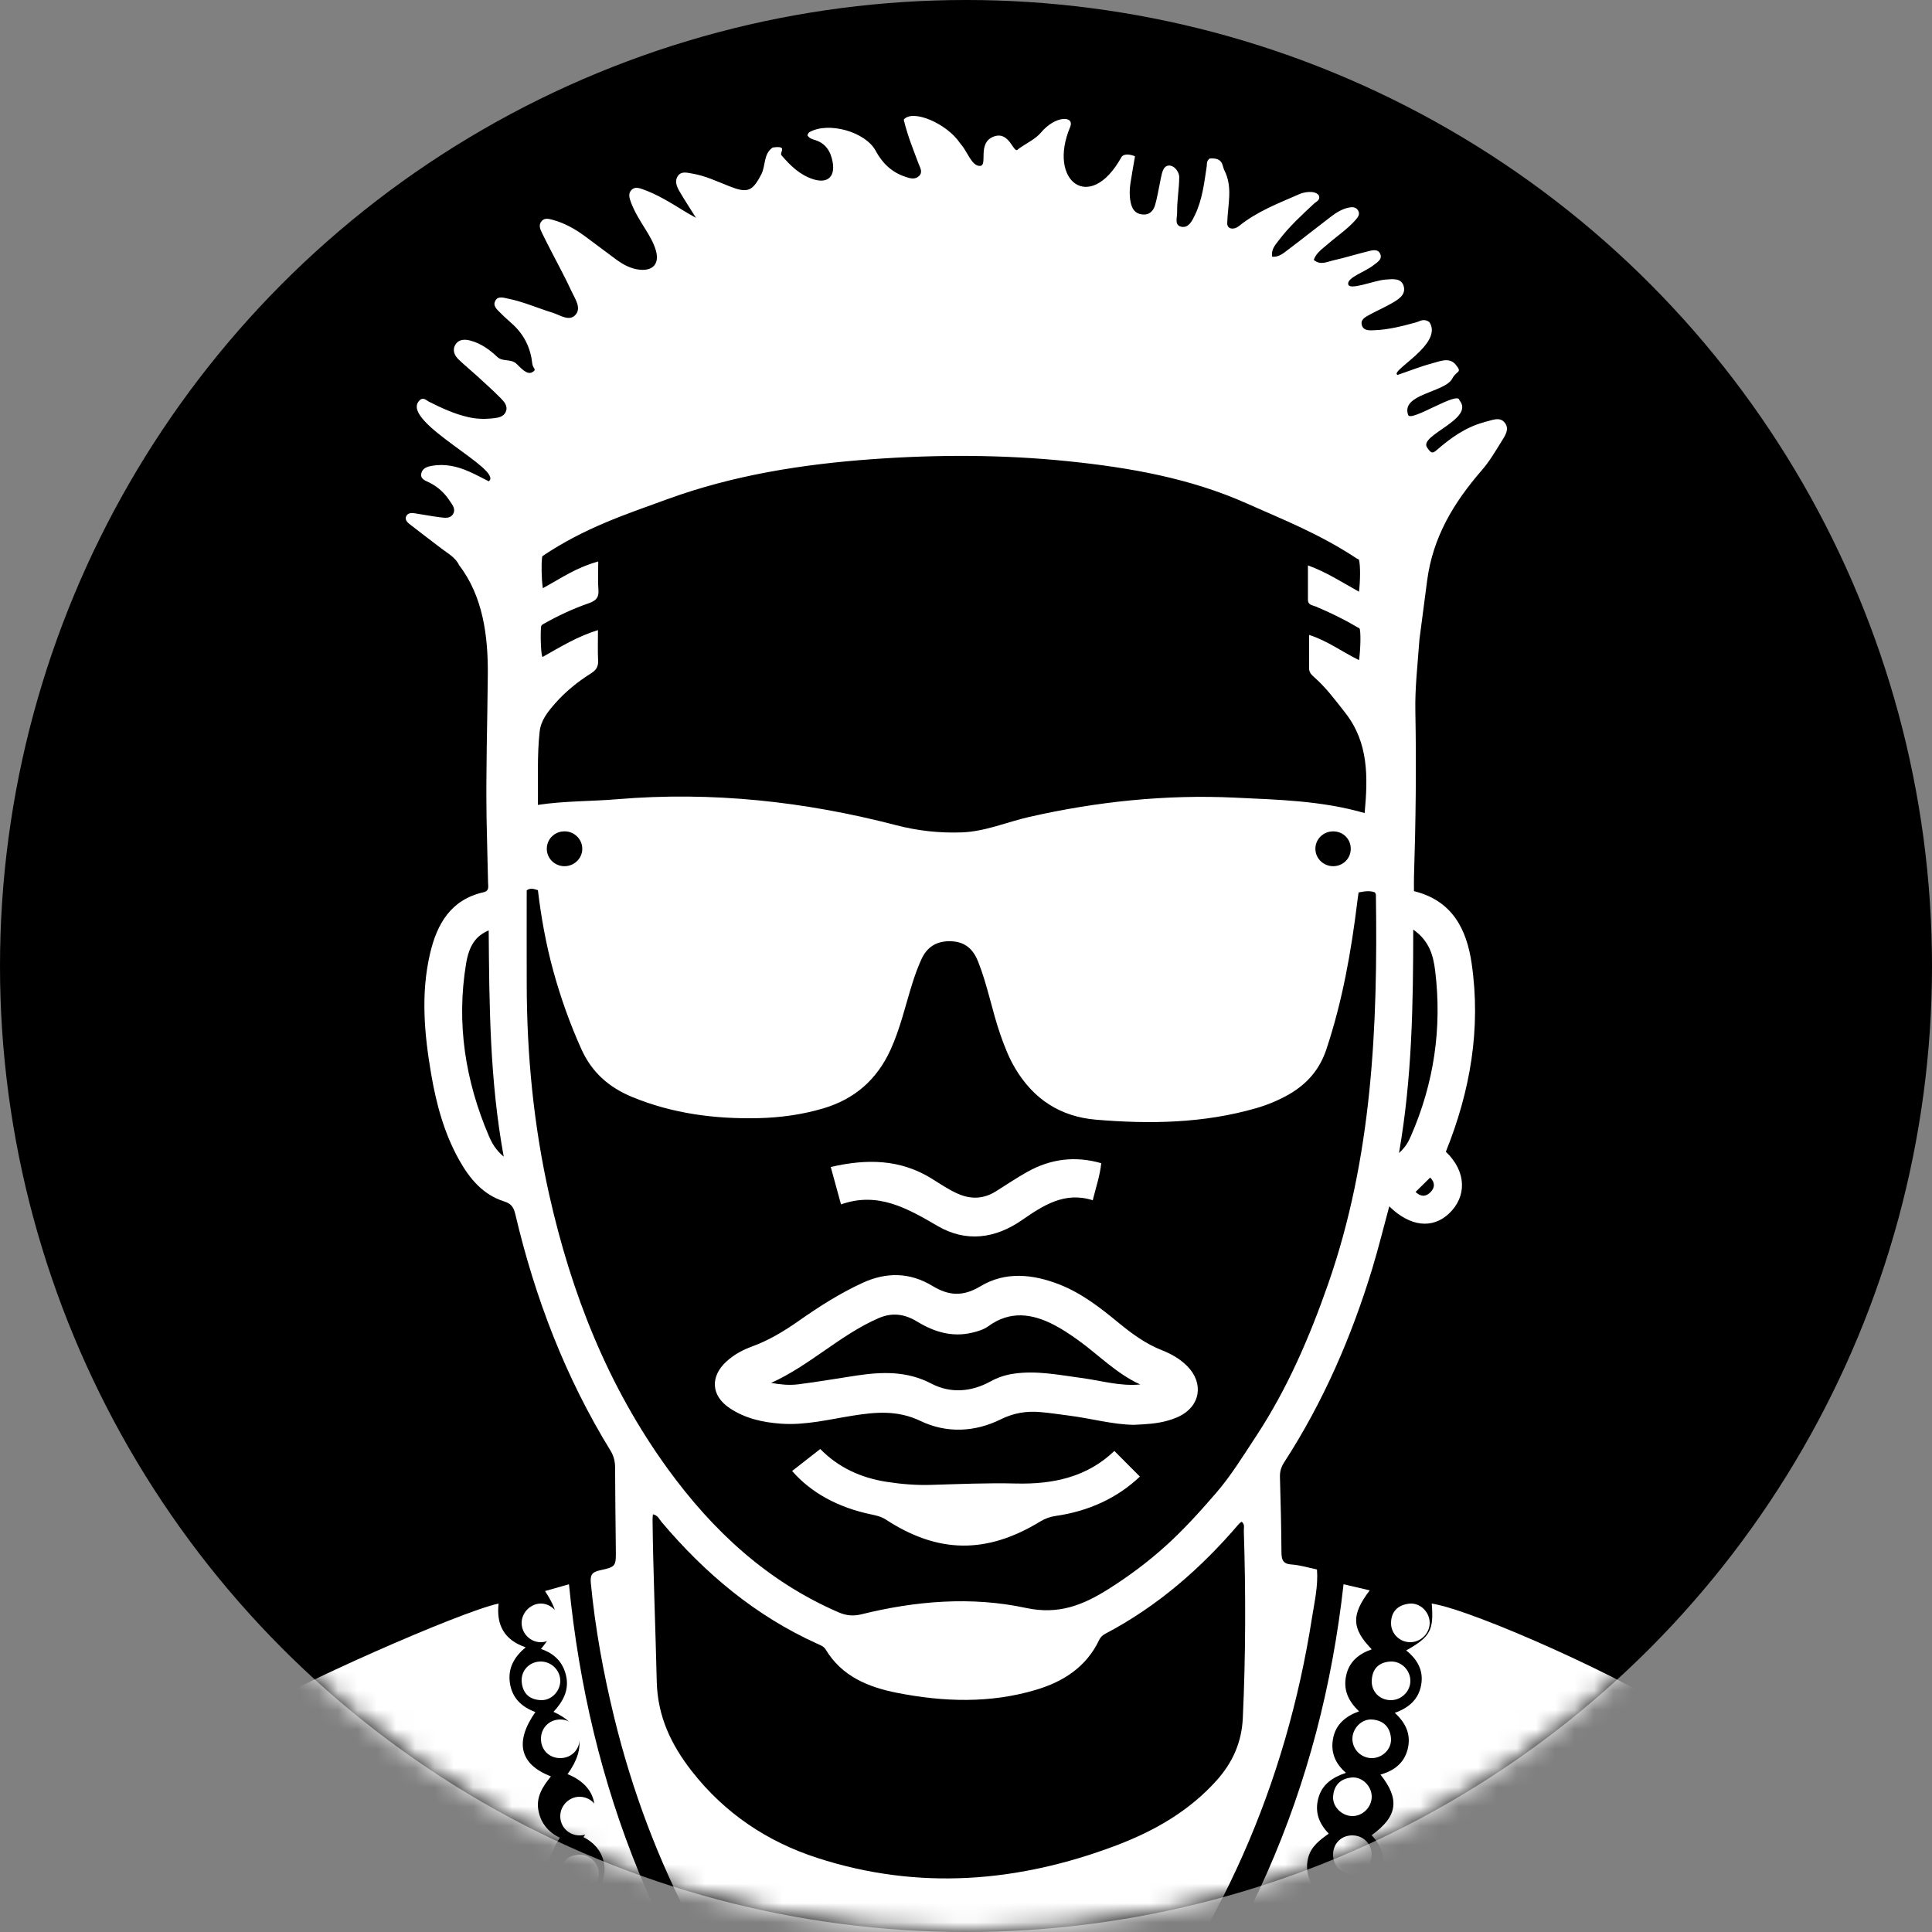 <?xml version="1.0" encoding="UTF-8"?>
<svg width="100px" height="100px" viewBox="0 0 100 100" version="1.1" xmlns="http://www.w3.org/2000/svg" xmlns:xlink="http://www.w3.org/1999/xlink">
    <rect x="0" y="0" width="100" height="100" fill="#808080" stroke="none"/>
    <!-- Generator: Sketch 49.3 (51167) - http://www.bohemiancoding.com/sketch -->
    <title>icon</title>
    <desc>Created with Sketch.</desc>
    <defs>
        <circle id="path-1" cx="50" cy="50" r="50"></circle>
    </defs>
    <g id="icon" stroke="none" stroke-width="1" fill="none" fill-rule="evenodd">
        <mask id="mask-2" fill="white">
            <use xlink:href="#path-1"></use>
        </mask>
        <use id="Oval" fill="#000000" xlink:href="#path-1"></use>
        <g id="Group" mask="url(#mask-2)" fill="#FFFFFF" fill-rule="nonzero">
            <g transform="translate(13, 6)" id="Shape">
                <path d="M12.299,18.912 C13.096,18.321 7.824,15.884 8.662,14.785 C8.884,14.497 9.047,14.713 9.192,14.786 C9.85,15.117 10.513,15.427 11.238,15.591 C11.641,15.683 12.045,15.7 12.45,15.659 C12.734,15.63 13.067,15.606 13.187,15.294 C13.299,15.002 13.079,14.772 12.89,14.583 C12.508,14.199 12.106,13.836 11.705,13.471 C11.391,13.183 11.06,12.914 10.752,12.621 C10.526,12.407 10.396,12.126 10.573,11.838 C10.751,11.548 11.065,11.553 11.358,11.632 C11.896,11.775 12.334,12.095 12.734,12.469 C13.031,12.747 13.426,12.552 13.727,12.825 C13.927,13.004 14.266,13.431 14.55,13.266 C14.818,13.112 14.578,13.086 14.55,12.818 C14.469,12.04 14.152,11.368 13.58,10.826 C13.355,10.613 13.114,10.416 12.899,10.194 C12.73,10.019 12.481,9.827 12.647,9.552 C12.791,9.311 13.059,9.409 13.286,9.455 C14.086,9.615 14.832,9.95 15.607,10.188 C15.994,10.307 16.466,10.662 16.792,10.29 C17.1,9.937 16.769,9.477 16.596,9.104 C16.282,8.42 15.919,7.758 15.575,7.087 C15.399,6.742 15.218,6.4 15.051,6.051 C14.959,5.859 14.864,5.645 15.029,5.451 C15.195,5.257 15.414,5.328 15.623,5.384 C16.231,5.548 16.767,5.854 17.269,6.221 C17.817,6.621 18.352,7.037 18.899,7.436 C19.262,7.7 19.657,7.914 20.112,7.96 C20.809,8.031 21.141,7.635 20.948,6.964 C20.835,6.57 20.626,6.219 20.411,5.873 C20.124,5.413 19.835,4.954 19.647,4.442 C19.574,4.241 19.511,4.016 19.679,3.838 C19.853,3.654 20.078,3.727 20.279,3.8 C21.05,4.075 21.738,4.509 22.431,4.935 C22.586,5.031 22.746,5.117 23.024,5.275 C22.683,4.73 22.41,4.318 22.163,3.891 C22.025,3.654 21.914,3.374 22.077,3.121 C22.257,2.844 22.56,2.939 22.824,2.983 C23.498,3.095 24.112,3.388 24.742,3.637 C25.681,4.009 25.942,3.923 26.408,3.017 C26.636,2.576 26.512,1.956 26.995,1.636 C27.819,1.519 27.324,1.889 27.451,2.039 C27.91,2.576 28.405,3.06 29.098,3.279 C29.832,3.511 30.236,3.151 30.098,2.387 C29.999,1.838 29.736,1.409 29.165,1.241 C29.014,1.197 28.876,1.147 28.789,0.997 C28.829,0.935 28.847,0.869 28.889,0.845 C29.865,0.281 31.793,0.811 32.328,1.81 C32.675,2.455 33.162,2.918 33.859,3.15 C34.098,3.23 34.36,3.314 34.57,3.109 C34.784,2.901 34.615,2.668 34.54,2.461 C34.289,1.776 33.998,1.105 33.777,0.195 C34.219,-0.373 36.007,0.382 36.696,1.416 C36.707,1.433 36.719,1.448 36.732,1.463 C37.079,1.845 37.293,2.606 37.725,2.587 C38.146,2.573 37.573,1.423 38.405,1.08 C39.236,0.739 39.443,1.92 39.663,1.754 C39.694,1.73 39.721,1.702 39.754,1.68 C40.144,1.406 40.596,1.198 40.884,0.857 C41.644,-0.042 42.64,-0.013 42.39,0.578 C41.209,3.375 43.414,5.07 45.038,2.145 C45.146,1.95 45.47,1.971 45.747,2.09 C45.667,2.556 45.582,3.024 45.51,3.494 C45.459,3.822 45.457,4.153 45.524,4.478 C45.591,4.803 45.742,5.057 46.115,5.099 C46.499,5.142 46.699,4.919 46.792,4.597 C46.893,4.244 46.951,3.88 47.027,3.522 C47.062,3.351 47.089,3.179 47.133,3.011 C47.194,2.777 47.29,2.528 47.579,2.575 C47.835,2.615 48.038,2.941 48.037,3.16 C48.033,3.779 47.921,4.358 47.928,4.978 C47.931,5.277 47.774,5.662 48.15,5.737 C48.524,5.811 48.702,5.435 48.845,5.14 C49.231,4.344 49.329,3.473 49.459,2.613 C49.478,2.485 49.438,2.336 49.61,2.206 C50.327,2.143 50.257,2.591 50.364,2.796 C50.824,3.689 50.548,4.576 50.521,5.552 C50.513,5.867 50.866,5.91 51.115,5.71 C52.088,4.929 53.151,4.533 54.291,4.033 C54.428,3.973 55.018,3.815 55.256,4.101 C55.368,4.356 55.129,4.431 55.008,4.544 C54.372,5.141 53.726,5.728 53.199,6.427 C53.02,6.666 52.787,6.895 52.846,7.287 C53.192,7.321 53.429,7.106 53.663,6.93 C54.406,6.372 55.131,5.79 55.871,5.228 C56.148,5.018 56.444,4.824 56.791,4.749 C56.982,4.707 57.189,4.697 57.303,4.91 C57.405,5.101 57.281,5.249 57.169,5.378 C56.746,5.863 56.205,6.215 55.726,6.636 C55.455,6.873 55.134,7.074 55,7.453 C55.348,7.746 55.688,7.548 56.006,7.478 C56.59,7.348 57.163,7.168 57.745,7.024 C57.984,6.965 58.3,6.854 58.432,7.124 C58.583,7.433 58.254,7.595 58.056,7.753 C57.682,8.052 56.755,8.355 56.78,8.69 C56.799,9.081 58.113,8.512 58.713,8.471 C59.066,8.447 59.536,8.37 59.657,8.82 C59.777,9.269 59.371,9.502 59.037,9.697 C58.67,9.91 58.277,10.078 57.904,10.282 C57.686,10.401 57.401,10.532 57.49,10.835 C57.578,11.131 57.896,11.103 58.137,11.093 C58.876,11.065 59.588,10.879 60.299,10.685 C60.488,10.633 60.68,10.461 60.985,10.671 C61.737,11.817 58.88,13.213 59.339,13.407 C59.991,13.184 60.537,12.964 61.101,12.815 C61.515,12.706 62.018,12.463 62.354,12.882 C62.704,13.318 62.395,13.161 62.173,13.591 C61.794,14.323 59.492,14.382 59.887,15.48 C60.026,15.867 62.498,14.197 62.539,14.719 C63.362,15.694 60.436,16.517 60.862,17.157 C61.071,17.47 61.142,17.488 61.371,17.29 C62.094,16.662 62.86,16.115 63.8,15.859 C63.818,15.854 63.836,15.841 63.854,15.838 C64.205,15.771 64.616,15.536 64.887,15.88 C65.159,16.221 64.879,16.587 64.69,16.893 C64.384,17.386 64.086,17.894 63.707,18.329 C62.217,20.044 61.168,21.816 60.871,24.033 C60.741,25.01 60.653,25.707 60.471,27.088 C60.362,28.579 60.236,29.601 60.259,30.831 C60.313,33.679 60.279,36.525 60.188,39.373 C60.18,39.621 60.187,39.87 60.187,40.126 C62.18,40.615 62.919,42.108 63.175,43.885 C63.66,47.241 63.104,50.474 61.837,53.612 C62.929,54.659 62.913,55.946 62.007,56.807 C61.142,57.629 59.977,57.49 58.908,56.441 C58.616,57.517 58.355,58.581 58.038,59.63 C56.96,63.184 55.494,66.563 53.469,69.688 C53.316,69.925 53.241,70.163 53.25,70.449 C53.288,71.747 53.319,73.045 53.328,74.342 C53.33,74.731 53.402,74.951 53.856,74.979 C54.276,75.005 54.689,75.137 55.167,75.235 C55.233,76.08 55.038,76.91 54.908,77.738 C53.553,86.38 50.159,94.12 44.604,100.896 C43.903,101.75 43.157,102.563 42.384,103.353 C42.139,103.603 41.875,103.737 41.525,103.764 C37.81,104.046 34.098,104.144 30.389,103.667 C30.017,103.619 29.747,103.472 29.5,103.195 C24.249,97.301 20.65,90.538 18.783,82.862 C18.229,80.584 17.807,78.284 17.582,75.947 C17.542,75.531 17.631,75.372 18.045,75.281 C18.892,75.097 18.884,75.071 18.875,74.198 C18.86,72.783 18.843,71.37 18.837,69.955 C18.836,69.637 18.767,69.358 18.596,69.079 C16.265,65.285 14.692,61.183 13.676,56.86 C13.595,56.514 13.484,56.308 13.096,56.186 C11.997,55.841 11.305,55.004 10.763,54.036 C9.987,52.65 9.581,51.139 9.316,49.587 C8.961,47.515 8.774,45.432 9.259,43.357 C9.615,41.829 10.331,40.566 12.023,40.184 C12.341,40.112 12.265,39.879 12.262,39.682 C12.241,38.578 12.202,37.475 12.185,36.37 C12.145,33.89 12.228,31.412 12.249,28.933 C12.267,26.941 12.005,24.869 10.765,23.256 C10.578,22.852 10.179,22.648 9.844,22.388 C9.292,21.963 8.733,21.548 8.186,21.117 C8.069,21.025 7.944,20.886 8.026,20.717 C8.104,20.558 8.276,20.541 8.434,20.563 C8.892,20.631 9.348,20.723 9.808,20.778 C10.032,20.805 10.3,20.848 10.446,20.612 C10.609,20.348 10.409,20.127 10.278,19.925 C10.009,19.515 9.656,19.186 9.208,18.97 C9.001,18.871 8.736,18.789 8.811,18.486 C8.874,18.23 9.119,18.152 9.351,18.111 C10.024,17.992 10.661,18.134 11.273,18.405 C11.622,18.557 11.957,18.741 12.299,18.912 Z M57.321,40.192 C57.299,40.353 57.277,40.486 57.261,40.618 C56.942,43.234 56.486,45.82 55.647,48.329 C55.301,49.363 54.652,50.103 53.729,50.637 C53.191,50.948 52.62,51.185 52.023,51.358 C49.302,52.144 46.525,52.19 43.73,51.955 C41.88,51.799 40.491,50.889 39.545,49.295 C39.217,48.744 38.987,48.15 38.777,47.546 C38.345,46.304 38.116,44.999 37.628,43.775 C37.382,43.154 36.98,42.753 36.25,42.72 C35.492,42.687 34.981,43.004 34.682,43.674 C34.508,44.061 34.362,44.461 34.234,44.865 C33.865,46.026 33.605,47.218 33.095,48.334 C32.394,49.871 31.251,50.881 29.629,51.365 C28.526,51.694 27.398,51.848 26.253,51.875 C24.006,51.926 21.814,51.642 19.718,50.778 C18.522,50.286 17.629,49.504 17.089,48.298 C16.5,46.988 16.02,45.645 15.641,44.263 C15.262,42.883 15.008,41.478 14.842,40.075 C14.61,39.995 14.427,39.958 14.262,40.086 C14.262,41.724 14.258,43.349 14.263,44.975 C14.271,48.626 14.622,52.243 15.42,55.809 C16.569,60.94 18.46,65.756 21.571,70.037 C23.897,73.238 26.721,75.859 30.403,77.453 C30.794,77.623 31.163,77.661 31.582,77.557 C34.4,76.86 37.28,76.621 40.105,77.227 C41.798,77.591 43.059,77.077 44.368,76.253 C45.419,75.591 46.411,74.853 47.332,74.02 C48.269,73.174 49.111,72.241 49.935,71.288 C50.728,70.369 51.358,69.335 52.02,68.331 C53.634,65.88 54.788,63.199 55.754,60.43 C58.03,53.899 58.318,47.128 58.216,40.308 C58.216,40.274 58.187,40.24 58.165,40.19 C57.91,40.09 57.648,40.13 57.321,40.192 Z M14.84,35.661 C16.239,35.452 17.595,35.481 18.941,35.368 C23.836,34.957 28.647,35.478 33.384,36.712 C34.506,37.004 35.618,37.124 36.769,37.085 C37.99,37.043 39.099,36.552 40.262,36.287 C43.769,35.489 47.331,35.115 50.926,35.286 C53.156,35.392 55.403,35.441 57.634,36.084 C57.805,34.222 57.845,32.445 56.63,30.895 C56.116,30.239 55.621,29.569 54.987,29.019 C54.848,28.899 54.755,28.77 54.757,28.577 C54.763,28.019 54.759,27.462 54.759,26.864 C55.691,27.156 56.467,27.74 57.342,28.167 C57.424,27.64 57.447,26.612 57.363,26.525 C57.342,26.503 57.309,26.493 57.281,26.477 C56.576,26.061 55.851,25.706 55.102,25.393 C54.938,25.325 54.698,25.319 54.698,25.047 C54.698,24.473 54.698,23.9 54.698,23.265 C55.662,23.612 56.468,24.144 57.341,24.626 C57.41,24.064 57.421,23.28 57.339,22.965 C57.303,22.946 57.264,22.931 57.231,22.91 C55.29,21.633 53.49,20.928 51.519,20.052 C48.593,18.749 45.462,18.2 42.294,17.874 C38.913,17.527 35.525,17.523 32.139,17.768 C28.519,18.029 24.947,18.595 21.522,19.845 C19.302,20.655 17.271,21.316 15.086,22.778 C15.056,22.799 15.057,22.888 15.051,22.924 C15.023,23.13 15.02,23.969 15.098,24.445 C16.142,23.872 16.786,23.398 17.965,23.061 C17.965,23.596 17.937,24.061 17.974,24.521 C18.005,24.917 17.865,25.087 17.487,25.219 C16.663,25.505 15.877,25.87 15.115,26.305 C15.07,26.33 15.014,26.368 15.006,26.434 C14.961,26.826 15.001,28.052 15.092,28 C16.03,27.469 16.916,26.929 17.951,26.615 C17.951,27.191 17.933,27.695 17.958,28.197 C17.973,28.51 17.851,28.689 17.594,28.851 C16.903,29.287 16.27,29.797 15.729,30.413 C15.356,30.837 14.995,31.285 14.932,31.867 C14.793,33.119 14.862,34.374 14.84,35.661 Z M20.795,72.381 C20.788,72.482 20.775,72.573 20.776,72.663 C20.808,75.453 20.929,78.24 20.993,81.028 C21.035,82.842 21.74,84.311 22.812,85.681 C24.512,87.854 26.709,89.327 29.31,90.168 C34.536,91.858 39.698,91.44 44.775,89.519 C46.748,88.772 48.557,87.74 49.987,86.138 C50.8,85.227 51.27,84.175 51.327,82.939 C51.477,79.706 51.483,76.472 51.38,73.238 C51.375,73.083 51.446,72.892 51.264,72.765 C51.212,72.806 51.162,72.835 51.127,72.876 C49.16,75.18 46.912,77.143 44.215,78.56 C44.074,78.634 43.965,78.732 43.894,78.881 C43.23,80.279 42.046,81.04 40.626,81.464 C38.251,82.174 35.841,82.094 33.441,81.623 C31.949,81.33 30.575,80.774 29.735,79.375 C29.636,79.212 29.471,79.157 29.314,79.086 C26.107,77.64 23.49,75.44 21.237,72.771 C21.121,72.632 21.053,72.431 20.795,72.381 Z M13.073,53.868 C12.351,49.931 12.325,46.059 12.295,42.159 C11.64,42.434 11.283,42.915 11.122,43.891 C10.616,46.972 11.082,49.934 12.3,52.789 C12.456,53.153 12.648,53.514 13.073,53.868 Z M60.149,42.116 C60.146,46.022 60.088,49.799 59.412,53.68 C59.766,53.362 59.903,53.085 60.023,52.812 C61.222,50.078 61.644,47.22 61.286,44.262 C61.192,43.485 60.993,42.701 60.149,42.116 Z M16.202,38.834 C16.713,38.843 17.138,38.435 17.139,37.935 C17.14,37.455 16.751,37.052 16.265,37.031 C15.748,37.008 15.323,37.392 15.303,37.899 C15.285,38.405 15.688,38.826 16.202,38.834 Z M55.084,37.927 C55.08,38.428 55.501,38.839 56.013,38.834 C56.506,38.83 56.897,38.454 56.914,37.966 C56.932,37.452 56.54,37.04 56.023,37.032 C55.507,37.022 55.086,37.424 55.084,37.927 Z M60.269,55.695 C60.546,55.964 60.812,55.942 61.04,55.71 C61.267,55.481 61.294,55.216 61.026,54.949 C60.772,55.2 60.523,55.444 60.269,55.695 Z"></path>
                <path d="M53.972,98.099 C54.849,98.176 55.51,97.92 55.895,97.195 C56.288,96.457 56.131,95.756 55.56,95.062 C56.341,95.019 56.97,94.774 57.319,94.099 C57.67,93.421 57.569,92.769 57.097,92.123 C57.767,91.874 58.321,91.534 58.528,90.82 C58.74,90.092 58.477,89.513 57.997,88.989 C59.338,88.025 59.472,87.132 58.452,85.852 C59.171,85.652 59.698,85.237 59.868,84.507 C60.034,83.796 59.785,83.19 59.192,82.658 C59.919,82.4 60.418,81.962 60.556,81.231 C60.698,80.476 60.37,79.894 59.785,79.427 C61.038,78.718 61.216,78.386 61.108,77 C63.317,77.345 71.497,81.035 74,82.83 C73.801,83.309 72.782,84.703 72.667,84.898 C70.339,88.827 67.677,92.495 64.237,95.566 C60.912,98.535 57.088,100.626 52.811,101.923 C52.705,101.955 52.593,101.972 52.464,102 C52.313,101.625 52.345,101.221 52,100.846 C52.851,100.92 53.501,100.752 53.939,100.127 C54.381,99.495 54.332,98.832 53.972,98.099 Z"></path>
                <path d="M18.386,95.501 C17.225,97.1 18.334,98.717 20.05,98.625 C19.72,99.316 19.648,99.997 20.088,100.646 C20.533,101.3 21.175,101.508 22,101.419 C21.895,101.645 21.811,101.824 21.729,102 C12.858,99.249 2.667,91.873 0,82.669 C1.923,81.365 10.833,77.414 12.807,77 C12.683,78.098 13.09,78.885 14.208,79.265 C13.617,79.759 13.279,80.341 13.392,81.112 C13.508,81.896 14.004,82.352 14.712,82.616 C13.624,84.167 13.896,85.323 15.516,85.945 C15.102,86.457 14.745,86.992 14.864,87.687 C14.981,88.36 15.372,88.826 15.974,89.121 C14.981,90.725 15.207,91.559 16.857,92.425 C16.038,94.025 16.527,95.01 18.386,95.501 Z"></path>
                <path d="M44,104 C47.588,100.027 50.46,95.736 52.575,90.954 C54.678,86.201 55.958,81.219 56.542,76 C57.034,76.115 57.457,76.214 57.896,76.317 C56.933,77.586 56.952,78.284 58,79.369 C57.322,79.603 56.828,80.014 56.676,80.73 C56.526,81.436 56.758,82.021 57.343,82.577 C56.647,82.83 56.143,83.253 56.003,83.967 C55.866,84.666 56.087,85.262 56.667,85.762 C55.97,85.994 55.43,86.357 55.237,87.072 C55.049,87.769 55.248,88.365 55.776,88.908 C55.3,89.247 54.843,89.585 54.703,90.193 C54.567,90.782 54.719,91.297 55.048,91.777 C53.428,92.685 53.19,93.445 54.083,94.939 C53.385,94.962 52.804,95.199 52.432,95.805 C52.052,96.421 52.119,97.052 52.437,97.729 C51.665,97.704 51.028,97.901 50.612,98.547 C50.194,99.197 50.269,99.86 50.615,100.522 C48.828,100.641 48.155,101.58 48.674,103.262 C47.161,103.608 45.632,103.816 44,104 Z"></path>
                <path d="M18.864,95.129 C19.717,93.656 19.407,92.633 17.904,91.98 C18.183,91.468 18.399,90.933 18.24,90.329 C18.087,89.746 17.714,89.352 17.199,89.088 C18.256,87.673 17.788,86.393 16.377,85.83 C17.391,84.418 17.153,83.289 15.649,82.604 C16.127,82.086 16.461,81.506 16.308,80.771 C16.153,80.034 15.688,79.58 15,79.351 C15.994,78.118 16.034,77.623 15.21,76.353 C15.614,76.238 16.006,76.127 16.45,76 C17.482,86.547 21.214,95.881 28,104 C26.691,103.786 25.53,103.525 24.387,103.212 C24.395,101.507 23.76,100.795 22.27,100.876 C22.582,100.182 22.702,99.492 22.283,98.82 C21.87,98.16 21.245,97.941 20.506,97.984 C21.029,96.305 20.489,95.363 18.864,95.129 Z"></path>
                <path d="M60.021,79 C59.464,79.016 58.993,78.567 59,78.008 C59.007,77.408 59.354,77.076 59.932,77.006 C60.479,76.94 60.975,77.405 60.999,77.955 C61.024,78.506 60.576,78.983 60.021,79 Z"></path>
                <path d="M15.999,78.04 C15.979,78.581 15.489,79.026 14.943,78.999 C14.392,78.971 13.964,78.487 14.002,77.935 C14.039,77.419 14.502,76.989 15.013,77 C15.548,77.01 16.02,77.507 15.999,78.04 Z"></path>
                <path d="M58.026,85 C57.471,85.012 57.004,84.561 57,84.01 C56.997,83.463 57.473,82.965 58.012,83.002 C58.589,83.041 58.944,83.373 58.996,83.962 C59.047,84.508 58.579,84.988 58.026,85 Z"></path>
                <path d="M17.999,91.026 C17.978,91.574 17.484,92.03 16.944,91.998 C16.395,91.967 15.943,91.471 16.006,90.922 C16.074,90.339 16.414,90.007 17.011,90 C17.561,89.993 18.02,90.483 17.999,91.026 Z"></path>
                <path d="M58,86.969 C58.016,87.513 57.558,87.993 57.014,88 C56.474,88.008 55.969,87.53 56.001,86.995 C56.036,86.416 56.372,86.063 56.953,86.004 C57.489,85.949 57.982,86.426 58,86.969 Z"></path>
                <path d="M15.999,80.968 C16.018,81.514 15.554,82.019 15.004,81.999 C14.423,81.979 14.06,81.667 14.004,81.064 C13.952,80.49 14.375,80.027 14.943,80.001 C15.5,79.976 15.981,80.417 15.999,80.968 Z"></path>
                <path d="M60,80.995 C60.003,81.549 59.536,82.005 58.977,82 C58.402,81.993 57.969,81.549 58.002,80.969 C58.036,80.364 58.378,80.034 58.968,80.001 C59.525,79.97 59.997,80.442 60,80.995 Z"></path>
                <path d="M57,93.004 C57,93.582 56.565,94.008 55.985,94 C55.415,93.99 54.964,93.534 55.002,92.972 C55.042,92.376 55.4,92.047 55.984,92.003 C56.535,91.959 57.001,92.444 57,93.004 Z"></path>
                <path d="M18.001,93 C18.568,92.997 19.008,93.447 19,94.018 C18.992,94.591 18.545,95.027 17.97,94.999 C17.367,94.969 17.053,94.599 17.003,94.023 C16.956,93.473 17.445,93.001 18.001,93 Z"></path>
                <path d="M16.895,88.994 C16.331,88.938 15.94,88.447 16.007,87.883 C16.07,87.361 16.552,86.962 17.071,87.003 C17.632,87.046 18.041,87.528 17.997,88.093 C17.952,88.655 17.469,89.052 16.895,88.994 Z"></path>
                <path d="M57.999,90.033 C57.979,90.608 57.503,91.035 56.924,90.998 C56.374,90.962 55.983,90.526 56.001,89.965 C56.018,89.376 56.474,88.964 57.065,89.002 C57.612,89.035 58.018,89.486 57.999,90.033 Z"></path>
                <path d="M16.035,84.999 C15.444,85.018 15,84.59 15,84.003 C15,83.448 15.412,83.02 15.962,83.001 C16.54,82.98 17,83.425 17,84.004 C17,84.557 16.588,84.982 16.035,84.999 Z"></path>
                <path d="M45.7,67.749 C44.618,67.74 43.496,67.42 42.352,67.274 C41.848,67.21 41.344,67.131 40.838,67.088 C40.129,67.028 39.471,67.132 38.798,67.465 C37.448,68.133 35.985,68.192 34.642,67.548 C33.466,66.985 32.341,67.083 31.156,67.271 C29.92,67.466 28.697,67.78 27.431,67.69 C26.482,67.623 25.57,67.423 24.759,66.879 C23.803,66.236 23.747,65.245 24.609,64.462 C24.998,64.109 25.448,63.867 25.929,63.692 C26.804,63.374 27.589,62.896 28.353,62.361 C29.405,61.623 30.486,60.933 31.653,60.398 C32.888,59.832 34.1,59.857 35.255,60.555 C36.112,61.074 36.839,61.124 37.756,60.573 C39.045,59.798 40.471,59.949 41.841,60.487 C42.991,60.938 43.961,61.695 44.91,62.477 C45.602,63.046 46.315,63.564 47.151,63.892 C47.626,64.078 48.076,64.335 48.447,64.707 C49.33,65.593 49.133,66.791 48.015,67.321 C47.804,67.421 47.577,67.495 47.351,67.556 C46.837,67.691 46.308,67.719 45.7,67.749 Z M46.02,65.66 C44.788,65.102 43.86,64.122 42.79,63.356 C42.389,63.069 41.976,62.791 41.541,62.568 C40.407,61.984 39.272,61.832 38.158,62.644 C37.918,62.818 37.633,62.903 37.343,62.974 C36.303,63.228 35.365,62.949 34.479,62.409 C33.832,62.015 33.192,61.915 32.47,62.23 C30.484,63.094 28.91,64.682 26.912,65.579 C27.385,65.664 27.849,65.71 28.301,65.654 C29.311,65.529 30.313,65.35 31.32,65.2 C32.649,65.002 33.936,64.951 35.213,65.618 C36.192,66.13 37.269,66.052 38.267,65.503 C38.652,65.291 39.053,65.161 39.486,65.1 C40.65,64.932 41.787,65.163 42.931,65.317 C43.955,65.449 44.957,65.764 46.02,65.66 Z"></path>
                <path d="M46,70.428 C44.836,71.534 43.361,72.216 41.647,72.464 C41.346,72.507 41.092,72.601 40.842,72.753 C38.064,74.447 35.553,74.416 32.85,72.652 C32.614,72.498 32.358,72.441 32.094,72.386 C30.387,72.031 28.982,71.268 28,70.138 C28.468,69.771 28.939,69.404 29.456,69 C30.386,69.952 31.546,70.491 32.893,70.7 C33.647,70.817 34.405,70.88 35.171,70.858 C36.637,70.816 38.102,70.749 39.571,70.786 C41.495,70.835 43.265,70.46 44.679,69.101 C45.131,69.557 45.56,69.986 46,70.428 Z"></path>
                <path d="M30.531,56.34 C30.34,55.641 30.179,55.057 30,54.403 C31.852,53.974 33.587,53.991 35.218,55.001 C35.666,55.279 36.099,55.579 36.585,55.791 C37.263,56.087 37.91,56.06 38.539,55.668 C39.087,55.327 39.621,54.962 40.185,54.649 C41.38,53.985 42.64,53.817 44,54.207 C43.936,54.848 43.729,55.436 43.561,56.126 C42.111,55.659 40.999,56.39 39.891,57.156 C38.5,58.118 36.998,58.31 35.535,57.459 C33.966,56.545 32.441,55.662 30.531,56.34 Z"></path>
            </g>
        </g>
    </g>
</svg>